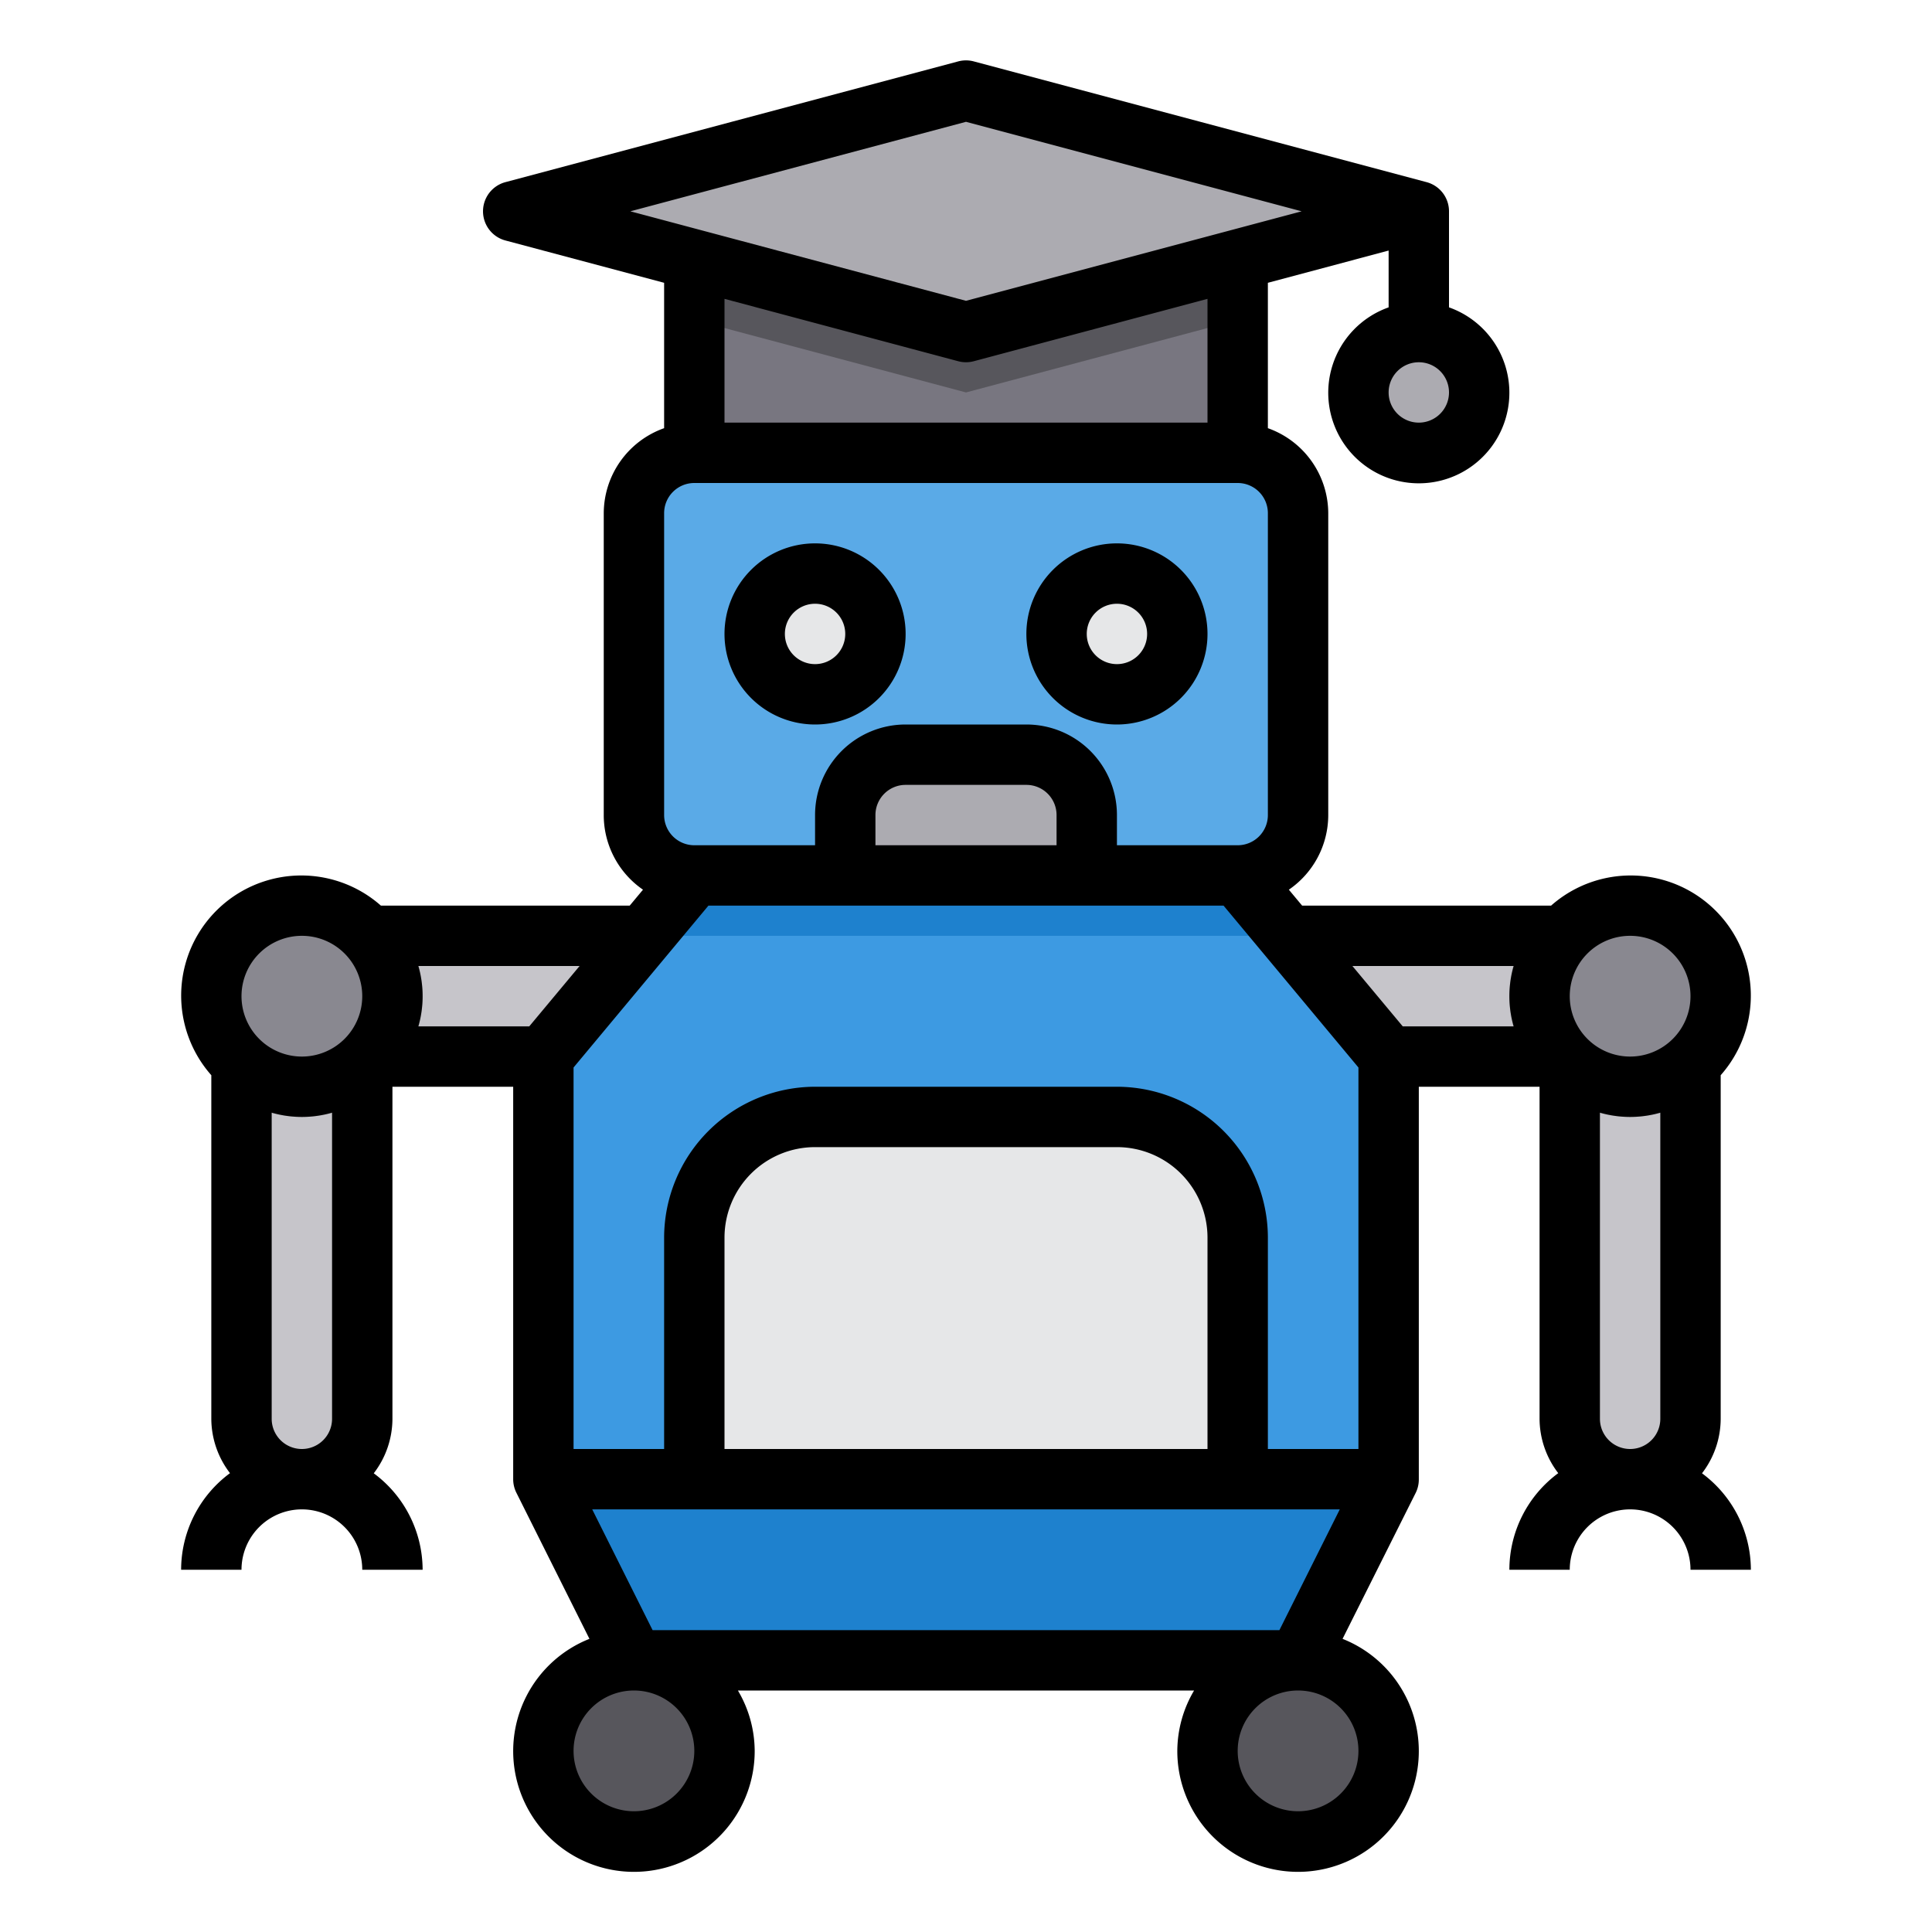 <svg height="512" viewBox="0 0 64 64" width="512" xmlns="http://www.w3.org/2000/svg"><g fill="#c6c5ca"><path d="m12 35v12a2 2 0 0 1 -4 0v-12z"/><path d="m21.33 31-3.33 4h-7v-4z"/><path d="m52 31v4h-6l-3.33-4z"/><path d="m56 35v12a2 2 0 0 1 -4 0v-12z"/></g><path d="m46 35v14h-28v-14l3.33-4 1.67-2h18l1.67 2z" fill="#3d9ae2"/><circle cx="47" cy="13" fill="#acabb1" r="2"/><path d="m47 7-6 1.6-9 2.4-9-2.4-6-1.6 15-4z" fill="#acabb1"/><path d="m46 49-3 6h-22l-3-6h5 18z" fill="#1e81ce"/><circle cx="43" cy="58" fill="#57565c" r="3"/><path d="m41 41v8h-18v-8a4 4 0 0 1 4-4h10a4 4 0 0 1 4 4z" fill="#e6e7e8"/><path d="m41 8.6v6.4h-18v-6.4l9 2.4z" fill="#787680"/><circle cx="21" cy="58" fill="#57565c" r="3"/><path d="m41 8.6v2l-9 2.4-9-2.4v-2l9 2.4z" fill="#57565c"/><path d="m42.67 31h-21.34l1.67-2h18z" fill="#1e81ce"/><path d="m41 15h-18a2.006 2.006 0 0 0 -2 2v10a2.006 2.006 0 0 0 2 2h18a2.006 2.006 0 0 0 2-2v-10a2.006 2.006 0 0 0 -2-2z" fill="#5aaae7"/><circle cx="37" cy="21" fill="#e6e7e8" r="2"/><path d="m36 27v2h-8v-2a2.006 2.006 0 0 1 2-2h4a2.006 2.006 0 0 1 2 2z" fill="#acabb1"/><circle cx="27" cy="21" fill="#e6e7e8" r="2"/><path d="m14 33a3.989 3.989 0 0 1 -.54 2h-1.46v1.46a3.974 3.974 0 0 1 -4 0v-1.46h3v-4h2.46a3.989 3.989 0 0 1 .54 2z" fill="#acabb1"/><path d="m12.23 31a2.982 2.982 0 0 1 0 4 2.5 2.5 0 0 1 -.23.23 3 3 0 0 1 -5-2.23 3 3 0 0 1 3-3 2.94 2.94 0 0 1 2.23 1z" fill="#898890"/><path d="m52 31v4h-1.46a3.974 3.974 0 0 1 0-4z" fill="#acabb1"/><path d="m56 35v1.46a3.974 3.974 0 0 1 -4 0v-1.46z" fill="#acabb1"/><path d="m54 30a3 3 0 0 1 3 3 3 3 0 0 1 -5 2.23 2.5 2.5 0 0 1 -.23-.23 3 3 0 0 1 2.23-5z" fill="#898890"/><path d="m27 24a3 3 0 1 0 -3-3 3 3 0 0 0 3 3zm0-4a1 1 0 1 1 -1 1 1 1 0 0 1 1-1z"/><path d="m37 24a3 3 0 1 0 -3-3 3 3 0 0 0 3 3zm0-4a1 1 0 1 1 -1 1 1 1 0 0 1 1-1z"/><path d="m56.381 48.805a2.972 2.972 0 0 0 .619-1.805v-11.382a3.98 3.98 0 0 0 -5.618-5.618h-8.247l-.44-.528a3 3 0 0 0 1.305-2.472v-10a3 3 0 0 0 -2-2.816v-4.816l4-1.068v1.882a3 3 0 1 0 2 0v-3.182a1 1 0 0 0 -.742-.966l-15-4a1 1 0 0 0 -.516 0l-15 4a1 1 0 0 0 0 1.932l5.258 1.402v4.816a3 3 0 0 0 -2 2.816v10a3 3 0 0 0 1.3 2.472l-.44.528h-8.242a3.98 3.98 0 0 0 -5.618 5.618v11.382a2.972 2.972 0 0 0 .619 1.8 3.984 3.984 0 0 0 -1.619 3.2h2a2 2 0 0 1 4 0h2a3.984 3.984 0 0 0 -1.619-3.195 2.972 2.972 0 0 0 .619-1.805v-11h4v13a1 1 0 0 0 .105.447l2.421 4.842a4 4 0 1 0 5.474 3.711 3.959 3.959 0 0 0 -.556-2h15.112a3.959 3.959 0 0 0 -.556 2 4 4 0 1 0 5.474-3.711l2.426-4.842a1 1 0 0 0 .1-.447v-13h4v11a2.972 2.972 0 0 0 .619 1.8 3.984 3.984 0 0 0 -1.619 3.2h2a2 2 0 0 1 4 0h2a3.984 3.984 0 0 0 -1.619-3.195zm-2.381-17.805a2 2 0 1 1 -2 2 2 2 0 0 1 2-2zm-3.858 1a3.592 3.592 0 0 0 0 2h-3.674l-1.668-2zm-5.142 16h-3v-7a5.006 5.006 0 0 0 -5-5h-10a5.006 5.006 0 0 0 -5 5v7h-3v-12.638l4.468-5.362h17.064l4.468 5.362zm-5 0h-16v-7a3 3 0 0 1 3-3h10a3 3 0 0 1 3 3zm4.382 2-2 4h-20.764l-2-4zm-9.382-22h-6v-1a1 1 0 0 1 1-1h4a1 1 0 0 1 1 1zm12-14a1 1 0 1 1 1-1 1 1 0 0 1 -1 1zm-15-9.965 11.119 2.965-11.119 2.965-11.119-2.965zm-.258 7.931a1 1 0 0 0 .516 0l7.742-2.066v4.1h-16v-4.1zm-9.742 5.034a1 1 0 0 1 1-1h18a1 1 0 0 1 1 1v10a1 1 0 0 1 -1 1h-4v-1a3 3 0 0 0 -3-3h-4a3 3 0 0 0 -3 3v1h-4a1 1 0 0 1 -1-1zm-4.468 17h-3.674a3.592 3.592 0 0 0 0-2h5.342zm-7.532-3a2 2 0 1 1 -2 2 2 2 0 0 1 2-2zm-1 16v-10.142a3.592 3.592 0 0 0 2 0v10.142a1 1 0 0 1 -2 0zm14 11a2 2 0 1 1 -2-2 2 2 0 0 1 2 2zm20 2a2 2 0 1 1 2-2 2 2 0 0 1 -2 2zm10-13v-10.142a3.592 3.592 0 0 0 2 0v10.142a1 1 0 0 1 -2 0z"/></svg>